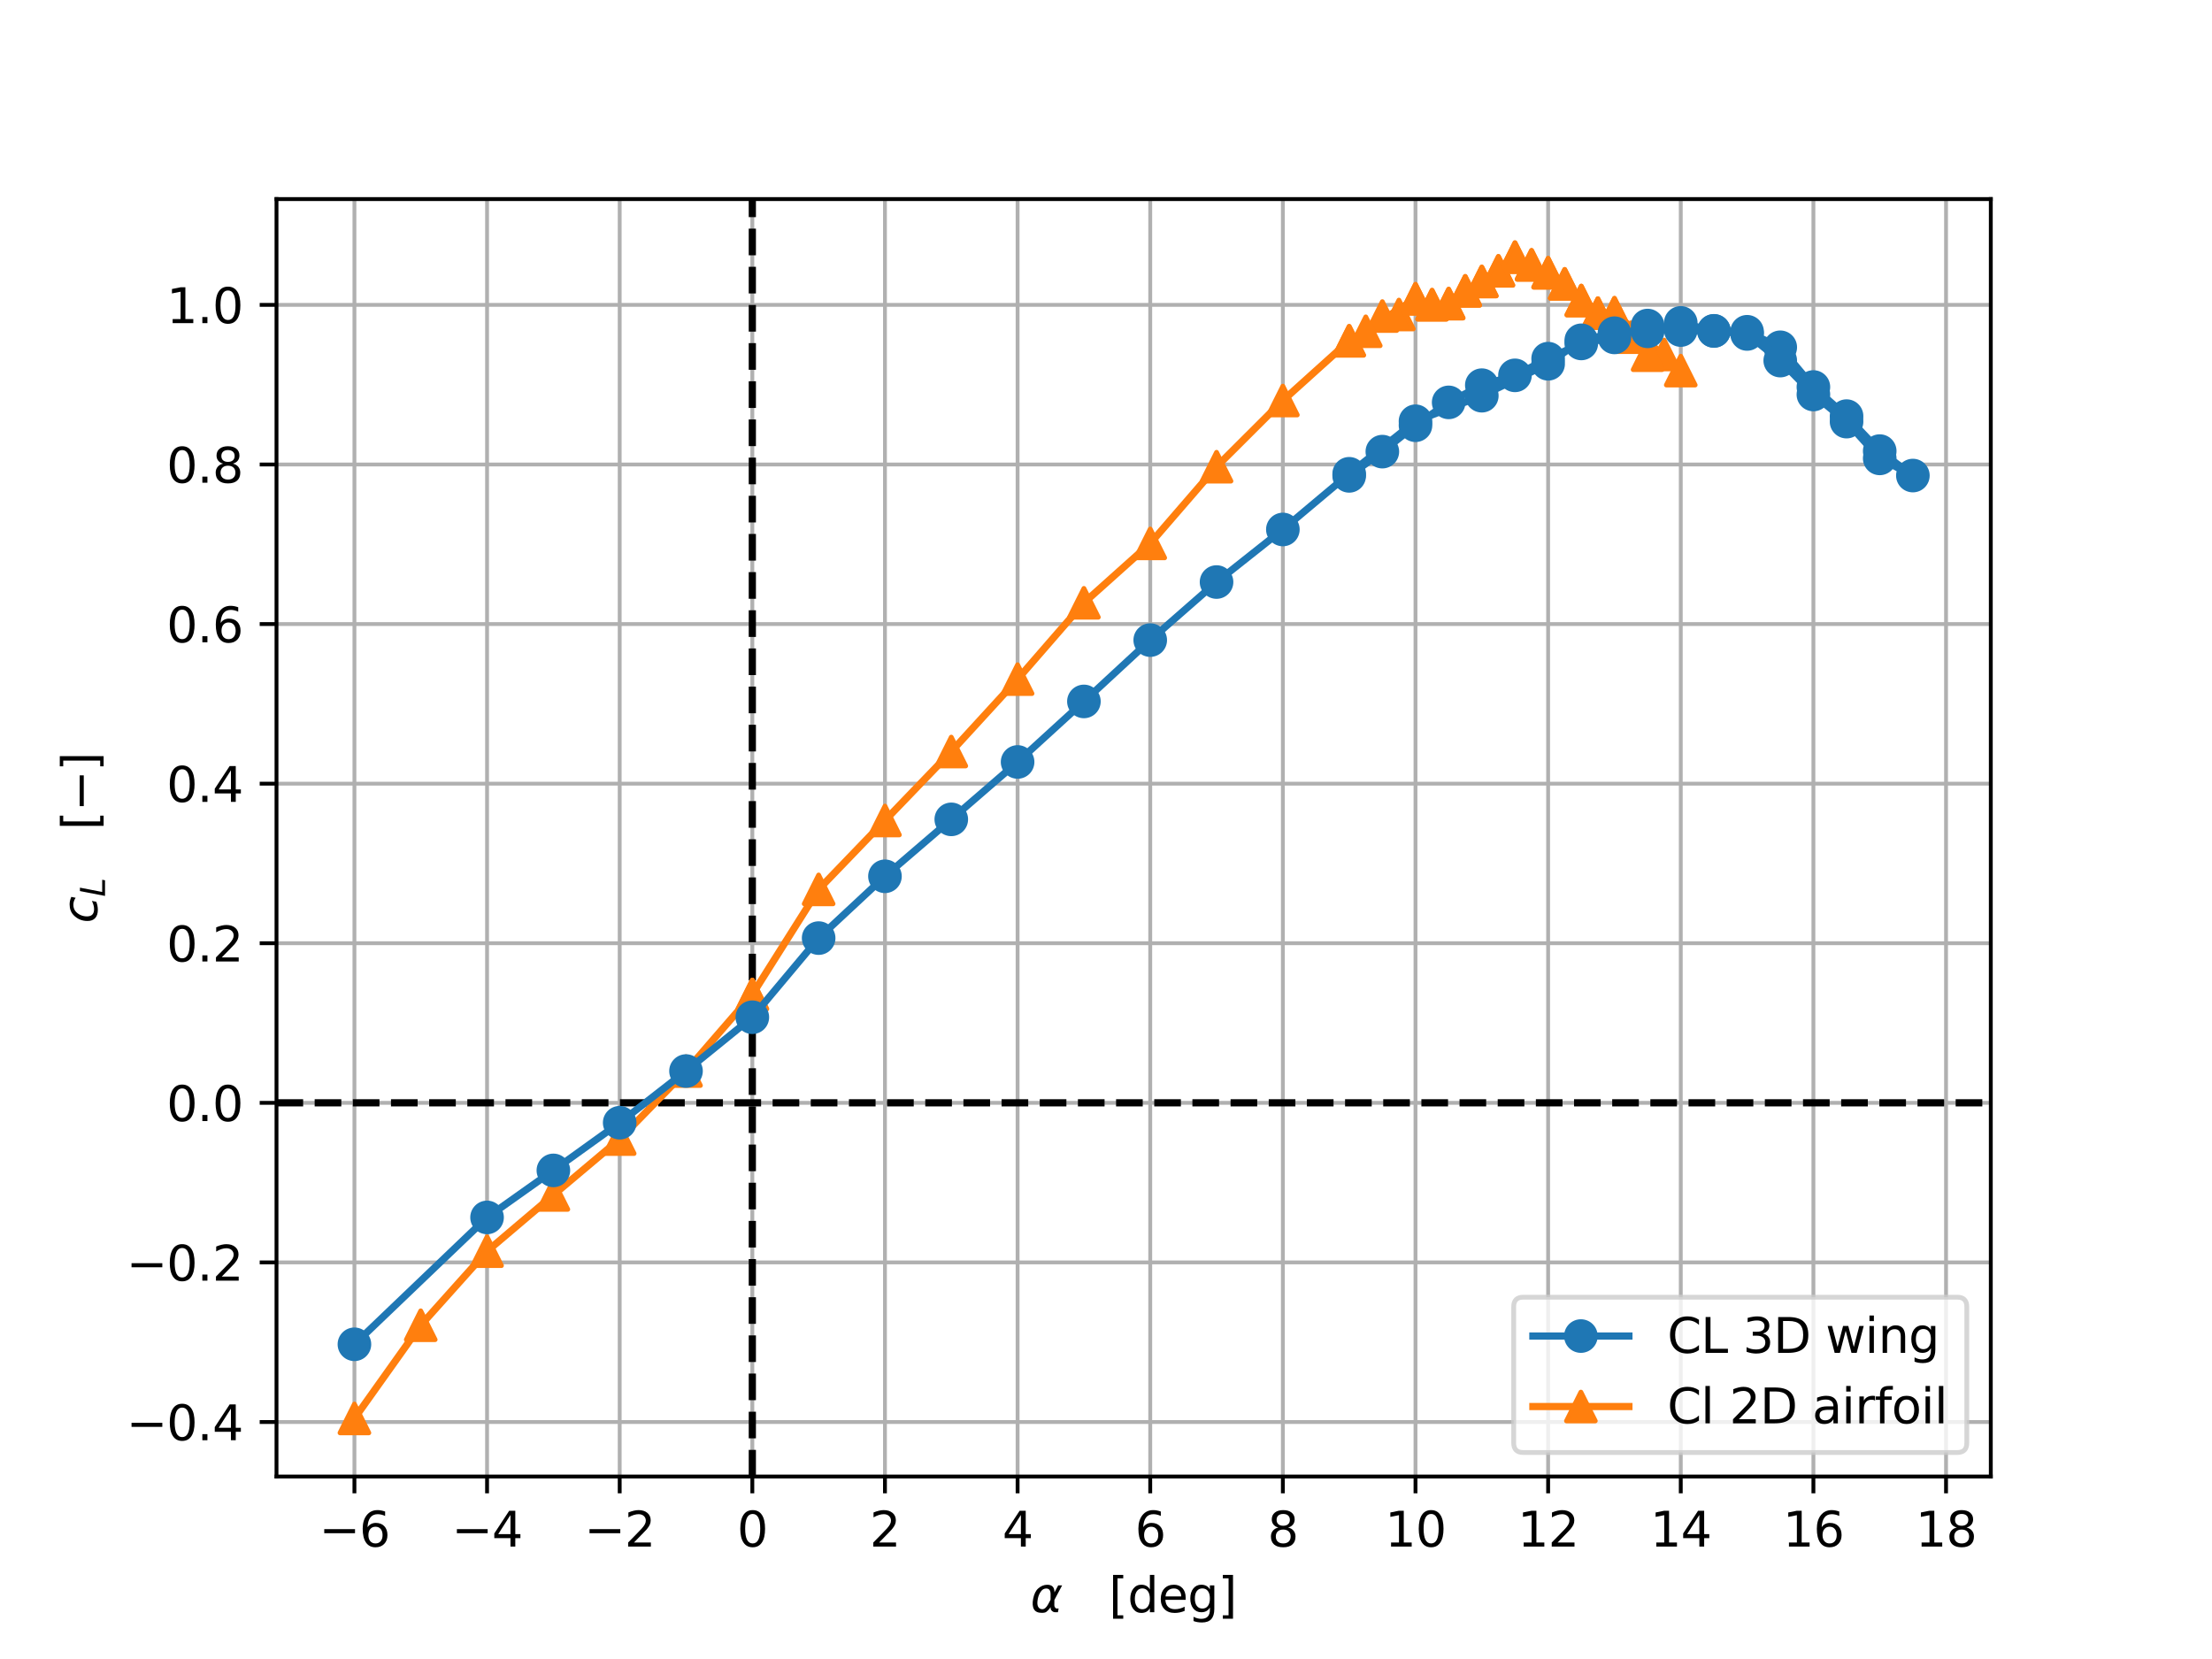 <?xml version="1.0" encoding="utf-8" standalone="no"?>
<!DOCTYPE svg PUBLIC "-//W3C//DTD SVG 1.1//EN"
  "http://www.w3.org/Graphics/SVG/1.1/DTD/svg11.dtd">
<svg xmlns:xlink="http://www.w3.org/1999/xlink" width="460.8pt" height="345.6pt" viewBox="0 0 460.8 345.6" xmlns="http://www.w3.org/2000/svg" version="1.1">
 <defs>
  <style type="text/css">*{stroke-linejoin: round; stroke-linecap: butt}</style>
 </defs>
 <g id="figure_1">
  <g id="patch_1">
   <path d="M 0 345.6 
L 460.8 345.6 
L 460.8 0 
L 0 0 
z
" style="fill: #ffffff"/>
  </g>
  <g id="axes_1">
   <g id="patch_2">
    <path d="M 57.6 307.584 
L 414.72 307.584 
L 414.72 41.472 
L 57.6 41.472 
z
" style="fill: #ffffff"/>
   </g>
   <g id="matplotlib.axis_1">
    <g id="xtick_1">
     <g id="line2d_1">
      <path d="M 73.833 307.584 
L 73.833 41.472 
" clip-path="url(#p0c71627d53)" style="fill: none; stroke: #b0b0b0; stroke-width: 0.8; stroke-linecap: square"/>
     </g>
     <g id="line2d_2">
      <defs>
       <path id="m4d3354d4eb" d="M 0 0 
L 0 3.5 
" style="stroke: #000000; stroke-width: 0.8"/>
      </defs>
      <g>
       <use xlink:href="#m4d3354d4eb" x="73.833" y="307.584" style="stroke: #000000; stroke-width: 0.8"/>
      </g>
     </g>
     <g id="text_1">
      <!-- −6 -->
      <g transform="translate(66.462 322.182) scale(0.1 -0.1)">
       <defs>
        <path id="DejaVuSans-2212" d="M 678 2272 
L 4684 2272 
L 4684 1741 
L 678 1741 
L 678 2272 
z
" transform="scale(0.016)"/>
        <path id="DejaVuSans-36" d="M 2113 2584 
Q 1688 2584 1439 2293 
Q 1191 2003 1191 1497 
Q 1191 994 1439 701 
Q 1688 409 2113 409 
Q 2538 409 2786 701 
Q 3034 994 3034 1497 
Q 3034 2003 2786 2293 
Q 2538 2584 2113 2584 
z
M 3366 4563 
L 3366 3988 
Q 3128 4100 2886 4159 
Q 2644 4219 2406 4219 
Q 1781 4219 1451 3797 
Q 1122 3375 1075 2522 
Q 1259 2794 1537 2939 
Q 1816 3084 2150 3084 
Q 2853 3084 3261 2657 
Q 3669 2231 3669 1497 
Q 3669 778 3244 343 
Q 2819 -91 2113 -91 
Q 1303 -91 875 529 
Q 447 1150 447 2328 
Q 447 3434 972 4092 
Q 1497 4750 2381 4750 
Q 2619 4750 2861 4703 
Q 3103 4656 3366 4563 
z
" transform="scale(0.016)"/>
       </defs>
       <use xlink:href="#DejaVuSans-2212"/>
       <use xlink:href="#DejaVuSans-36" transform="translate(83.789 0)"/>
      </g>
     </g>
    </g>
    <g id="xtick_2">
     <g id="line2d_3">
      <path d="M 101.463 307.584 
L 101.463 41.472 
" clip-path="url(#p0c71627d53)" style="fill: none; stroke: #b0b0b0; stroke-width: 0.8; stroke-linecap: square"/>
     </g>
     <g id="line2d_4">
      <g>
       <use xlink:href="#m4d3354d4eb" x="101.463" y="307.584" style="stroke: #000000; stroke-width: 0.8"/>
      </g>
     </g>
     <g id="text_2">
      <!-- −4 -->
      <g transform="translate(94.092 322.182) scale(0.1 -0.1)">
       <defs>
        <path id="DejaVuSans-34" d="M 2419 4116 
L 825 1625 
L 2419 1625 
L 2419 4116 
z
M 2253 4666 
L 3047 4666 
L 3047 1625 
L 3713 1625 
L 3713 1100 
L 3047 1100 
L 3047 0 
L 2419 0 
L 2419 1100 
L 313 1100 
L 313 1709 
L 2253 4666 
z
" transform="scale(0.016)"/>
       </defs>
       <use xlink:href="#DejaVuSans-2212"/>
       <use xlink:href="#DejaVuSans-34" transform="translate(83.789 0)"/>
      </g>
     </g>
    </g>
    <g id="xtick_3">
     <g id="line2d_5">
      <path d="M 129.093 307.584 
L 129.093 41.472 
" clip-path="url(#p0c71627d53)" style="fill: none; stroke: #b0b0b0; stroke-width: 0.8; stroke-linecap: square"/>
     </g>
     <g id="line2d_6">
      <g>
       <use xlink:href="#m4d3354d4eb" x="129.093" y="307.584" style="stroke: #000000; stroke-width: 0.8"/>
      </g>
     </g>
     <g id="text_3">
      <!-- −2 -->
      <g transform="translate(121.722 322.182) scale(0.1 -0.1)">
       <defs>
        <path id="DejaVuSans-32" d="M 1228 531 
L 3431 531 
L 3431 0 
L 469 0 
L 469 531 
Q 828 903 1448 1529 
Q 2069 2156 2228 2338 
Q 2531 2678 2651 2914 
Q 2772 3150 2772 3378 
Q 2772 3750 2511 3984 
Q 2250 4219 1831 4219 
Q 1534 4219 1204 4116 
Q 875 4013 500 3803 
L 500 4441 
Q 881 4594 1212 4672 
Q 1544 4750 1819 4750 
Q 2544 4750 2975 4387 
Q 3406 4025 3406 3419 
Q 3406 3131 3298 2873 
Q 3191 2616 2906 2266 
Q 2828 2175 2409 1742 
Q 1991 1309 1228 531 
z
" transform="scale(0.016)"/>
       </defs>
       <use xlink:href="#DejaVuSans-2212"/>
       <use xlink:href="#DejaVuSans-32" transform="translate(83.789 0)"/>
      </g>
     </g>
    </g>
    <g id="xtick_4">
     <g id="line2d_7">
      <path d="M 156.723 307.584 
L 156.723 41.472 
" clip-path="url(#p0c71627d53)" style="fill: none; stroke: #b0b0b0; stroke-width: 0.8; stroke-linecap: square"/>
     </g>
     <g id="line2d_8">
      <g>
       <use xlink:href="#m4d3354d4eb" x="156.723" y="307.584" style="stroke: #000000; stroke-width: 0.8"/>
      </g>
     </g>
     <g id="text_4">
      <!-- 0 -->
      <g transform="translate(153.542 322.182) scale(0.1 -0.1)">
       <defs>
        <path id="DejaVuSans-30" d="M 2034 4250 
Q 1547 4250 1301 3770 
Q 1056 3291 1056 2328 
Q 1056 1369 1301 889 
Q 1547 409 2034 409 
Q 2525 409 2770 889 
Q 3016 1369 3016 2328 
Q 3016 3291 2770 3770 
Q 2525 4250 2034 4250 
z
M 2034 4750 
Q 2819 4750 3233 4129 
Q 3647 3509 3647 2328 
Q 3647 1150 3233 529 
Q 2819 -91 2034 -91 
Q 1250 -91 836 529 
Q 422 1150 422 2328 
Q 422 3509 836 4129 
Q 1250 4750 2034 4750 
z
" transform="scale(0.016)"/>
       </defs>
       <use xlink:href="#DejaVuSans-30"/>
      </g>
     </g>
    </g>
    <g id="xtick_5">
     <g id="line2d_9">
      <path d="M 184.353 307.584 
L 184.353 41.472 
" clip-path="url(#p0c71627d53)" style="fill: none; stroke: #b0b0b0; stroke-width: 0.8; stroke-linecap: square"/>
     </g>
     <g id="line2d_10">
      <g>
       <use xlink:href="#m4d3354d4eb" x="184.353" y="307.584" style="stroke: #000000; stroke-width: 0.8"/>
      </g>
     </g>
     <g id="text_5">
      <!-- 2 -->
      <g transform="translate(181.172 322.182) scale(0.1 -0.1)">
       <use xlink:href="#DejaVuSans-32"/>
      </g>
     </g>
    </g>
    <g id="xtick_6">
     <g id="line2d_11">
      <path d="M 211.984 307.584 
L 211.984 41.472 
" clip-path="url(#p0c71627d53)" style="fill: none; stroke: #b0b0b0; stroke-width: 0.8; stroke-linecap: square"/>
     </g>
     <g id="line2d_12">
      <g>
       <use xlink:href="#m4d3354d4eb" x="211.984" y="307.584" style="stroke: #000000; stroke-width: 0.8"/>
      </g>
     </g>
     <g id="text_6">
      <!-- 4 -->
      <g transform="translate(208.802 322.182) scale(0.1 -0.1)">
       <use xlink:href="#DejaVuSans-34"/>
      </g>
     </g>
    </g>
    <g id="xtick_7">
     <g id="line2d_13">
      <path d="M 239.614 307.584 
L 239.614 41.472 
" clip-path="url(#p0c71627d53)" style="fill: none; stroke: #b0b0b0; stroke-width: 0.8; stroke-linecap: square"/>
     </g>
     <g id="line2d_14">
      <g>
       <use xlink:href="#m4d3354d4eb" x="239.614" y="307.584" style="stroke: #000000; stroke-width: 0.8"/>
      </g>
     </g>
     <g id="text_7">
      <!-- 6 -->
      <g transform="translate(236.433 322.182) scale(0.1 -0.1)">
       <use xlink:href="#DejaVuSans-36"/>
      </g>
     </g>
    </g>
    <g id="xtick_8">
     <g id="line2d_15">
      <path d="M 267.244 307.584 
L 267.244 41.472 
" clip-path="url(#p0c71627d53)" style="fill: none; stroke: #b0b0b0; stroke-width: 0.8; stroke-linecap: square"/>
     </g>
     <g id="line2d_16">
      <g>
       <use xlink:href="#m4d3354d4eb" x="267.244" y="307.584" style="stroke: #000000; stroke-width: 0.8"/>
      </g>
     </g>
     <g id="text_8">
      <!-- 8 -->
      <g transform="translate(264.063 322.182) scale(0.1 -0.1)">
       <defs>
        <path id="DejaVuSans-38" d="M 2034 2216 
Q 1584 2216 1326 1975 
Q 1069 1734 1069 1313 
Q 1069 891 1326 650 
Q 1584 409 2034 409 
Q 2484 409 2743 651 
Q 3003 894 3003 1313 
Q 3003 1734 2745 1975 
Q 2488 2216 2034 2216 
z
M 1403 2484 
Q 997 2584 770 2862 
Q 544 3141 544 3541 
Q 544 4100 942 4425 
Q 1341 4750 2034 4750 
Q 2731 4750 3128 4425 
Q 3525 4100 3525 3541 
Q 3525 3141 3298 2862 
Q 3072 2584 2669 2484 
Q 3125 2378 3379 2068 
Q 3634 1759 3634 1313 
Q 3634 634 3220 271 
Q 2806 -91 2034 -91 
Q 1263 -91 848 271 
Q 434 634 434 1313 
Q 434 1759 690 2068 
Q 947 2378 1403 2484 
z
M 1172 3481 
Q 1172 3119 1398 2916 
Q 1625 2713 2034 2713 
Q 2441 2713 2670 2916 
Q 2900 3119 2900 3481 
Q 2900 3844 2670 4047 
Q 2441 4250 2034 4250 
Q 1625 4250 1398 4047 
Q 1172 3844 1172 3481 
z
" transform="scale(0.016)"/>
       </defs>
       <use xlink:href="#DejaVuSans-38"/>
      </g>
     </g>
    </g>
    <g id="xtick_9">
     <g id="line2d_17">
      <path d="M 294.874 307.584 
L 294.874 41.472 
" clip-path="url(#p0c71627d53)" style="fill: none; stroke: #b0b0b0; stroke-width: 0.8; stroke-linecap: square"/>
     </g>
     <g id="line2d_18">
      <g>
       <use xlink:href="#m4d3354d4eb" x="294.874" y="307.584" style="stroke: #000000; stroke-width: 0.8"/>
      </g>
     </g>
     <g id="text_9">
      <!-- 10 -->
      <g transform="translate(288.512 322.182) scale(0.1 -0.1)">
       <defs>
        <path id="DejaVuSans-31" d="M 794 531 
L 1825 531 
L 1825 4091 
L 703 3866 
L 703 4441 
L 1819 4666 
L 2450 4666 
L 2450 531 
L 3481 531 
L 3481 0 
L 794 0 
L 794 531 
z
" transform="scale(0.016)"/>
       </defs>
       <use xlink:href="#DejaVuSans-31"/>
       <use xlink:href="#DejaVuSans-30" transform="translate(63.623 0)"/>
      </g>
     </g>
    </g>
    <g id="xtick_10">
     <g id="line2d_19">
      <path d="M 322.504 307.584 
L 322.504 41.472 
" clip-path="url(#p0c71627d53)" style="fill: none; stroke: #b0b0b0; stroke-width: 0.8; stroke-linecap: square"/>
     </g>
     <g id="line2d_20">
      <g>
       <use xlink:href="#m4d3354d4eb" x="322.504" y="307.584" style="stroke: #000000; stroke-width: 0.8"/>
      </g>
     </g>
     <g id="text_10">
      <!-- 12 -->
      <g transform="translate(316.142 322.182) scale(0.1 -0.1)">
       <use xlink:href="#DejaVuSans-31"/>
       <use xlink:href="#DejaVuSans-32" transform="translate(63.623 0)"/>
      </g>
     </g>
    </g>
    <g id="xtick_11">
     <g id="line2d_21">
      <path d="M 350.134 307.584 
L 350.134 41.472 
" clip-path="url(#p0c71627d53)" style="fill: none; stroke: #b0b0b0; stroke-width: 0.8; stroke-linecap: square"/>
     </g>
     <g id="line2d_22">
      <g>
       <use xlink:href="#m4d3354d4eb" x="350.134" y="307.584" style="stroke: #000000; stroke-width: 0.8"/>
      </g>
     </g>
     <g id="text_11">
      <!-- 14 -->
      <g transform="translate(343.772 322.182) scale(0.1 -0.1)">
       <use xlink:href="#DejaVuSans-31"/>
       <use xlink:href="#DejaVuSans-34" transform="translate(63.623 0)"/>
      </g>
     </g>
    </g>
    <g id="xtick_12">
     <g id="line2d_23">
      <path d="M 377.765 307.584 
L 377.765 41.472 
" clip-path="url(#p0c71627d53)" style="fill: none; stroke: #b0b0b0; stroke-width: 0.8; stroke-linecap: square"/>
     </g>
     <g id="line2d_24">
      <g>
       <use xlink:href="#m4d3354d4eb" x="377.765" y="307.584" style="stroke: #000000; stroke-width: 0.8"/>
      </g>
     </g>
     <g id="text_12">
      <!-- 16 -->
      <g transform="translate(371.402 322.182) scale(0.1 -0.1)">
       <use xlink:href="#DejaVuSans-31"/>
       <use xlink:href="#DejaVuSans-36" transform="translate(63.623 0)"/>
      </g>
     </g>
    </g>
    <g id="xtick_13">
     <g id="line2d_25">
      <path d="M 405.395 307.584 
L 405.395 41.472 
" clip-path="url(#p0c71627d53)" style="fill: none; stroke: #b0b0b0; stroke-width: 0.8; stroke-linecap: square"/>
     </g>
     <g id="line2d_26">
      <g>
       <use xlink:href="#m4d3354d4eb" x="405.395" y="307.584" style="stroke: #000000; stroke-width: 0.8"/>
      </g>
     </g>
     <g id="text_13">
      <!-- 18 -->
      <g transform="translate(399.032 322.182) scale(0.1 -0.1)">
       <use xlink:href="#DejaVuSans-31"/>
       <use xlink:href="#DejaVuSans-38" transform="translate(63.623 0)"/>
      </g>
     </g>
    </g>
    <g id="text_14">
     <!-- $\alpha \quad [\deg]$ -->
     <g transform="translate(214.66 335.862) scale(0.1 -0.1)">
      <defs>
       <path id="DejaVuSans-Oblique-3b1" d="M 2619 1628 
L 2622 2350 
Q 2625 3088 2069 3091 
Q 1653 3094 1394 2747 
Q 1069 2319 959 1747 
Q 825 1059 994 731 
Q 1169 397 1547 397 
Q 1966 397 2319 1063 
L 2619 1628 
z
M 2166 3578 
Q 3141 3594 3128 2584 
Q 3128 2584 3616 3500 
L 4128 3500 
L 3119 1603 
L 3109 919 
Q 3109 766 3194 638 
Q 3291 488 3391 488 
L 3669 488 
L 3575 0 
L 3228 0 
Q 2934 0 2722 263 
Q 2622 394 2619 669 
Q 2416 334 2066 50 
Q 1900 -81 1453 -78 
Q 722 -72 456 397 
Q 184 884 353 1747 
Q 534 2675 1009 3097 
Q 1544 3569 2166 3578 
z
" transform="scale(0.016)"/>
       <path id="DejaVuSans-5b" d="M 550 4863 
L 1875 4863 
L 1875 4416 
L 1125 4416 
L 1125 -397 
L 1875 -397 
L 1875 -844 
L 550 -844 
L 550 4863 
z
" transform="scale(0.016)"/>
       <path id="DejaVuSans-64" d="M 2906 2969 
L 2906 4863 
L 3481 4863 
L 3481 0 
L 2906 0 
L 2906 525 
Q 2725 213 2448 61 
Q 2172 -91 1784 -91 
Q 1150 -91 751 415 
Q 353 922 353 1747 
Q 353 2572 751 3078 
Q 1150 3584 1784 3584 
Q 2172 3584 2448 3432 
Q 2725 3281 2906 2969 
z
M 947 1747 
Q 947 1113 1208 752 
Q 1469 391 1925 391 
Q 2381 391 2643 752 
Q 2906 1113 2906 1747 
Q 2906 2381 2643 2742 
Q 2381 3103 1925 3103 
Q 1469 3103 1208 2742 
Q 947 2381 947 1747 
z
" transform="scale(0.016)"/>
       <path id="DejaVuSans-65" d="M 3597 1894 
L 3597 1613 
L 953 1613 
Q 991 1019 1311 708 
Q 1631 397 2203 397 
Q 2534 397 2845 478 
Q 3156 559 3463 722 
L 3463 178 
Q 3153 47 2828 -22 
Q 2503 -91 2169 -91 
Q 1331 -91 842 396 
Q 353 884 353 1716 
Q 353 2575 817 3079 
Q 1281 3584 2069 3584 
Q 2775 3584 3186 3129 
Q 3597 2675 3597 1894 
z
M 3022 2063 
Q 3016 2534 2758 2815 
Q 2500 3097 2075 3097 
Q 1594 3097 1305 2825 
Q 1016 2553 972 2059 
L 3022 2063 
z
" transform="scale(0.016)"/>
       <path id="DejaVuSans-67" d="M 2906 1791 
Q 2906 2416 2648 2759 
Q 2391 3103 1925 3103 
Q 1463 3103 1205 2759 
Q 947 2416 947 1791 
Q 947 1169 1205 825 
Q 1463 481 1925 481 
Q 2391 481 2648 825 
Q 2906 1169 2906 1791 
z
M 3481 434 
Q 3481 -459 3084 -895 
Q 2688 -1331 1869 -1331 
Q 1566 -1331 1297 -1286 
Q 1028 -1241 775 -1147 
L 775 -588 
Q 1028 -725 1275 -790 
Q 1522 -856 1778 -856 
Q 2344 -856 2625 -561 
Q 2906 -266 2906 331 
L 2906 616 
Q 2728 306 2450 153 
Q 2172 0 1784 0 
Q 1141 0 747 490 
Q 353 981 353 1791 
Q 353 2603 747 3093 
Q 1141 3584 1784 3584 
Q 2172 3584 2450 3431 
Q 2728 3278 2906 2969 
L 2906 3500 
L 3481 3500 
L 3481 434 
z
" transform="scale(0.016)"/>
       <path id="DejaVuSans-5d" d="M 1947 4863 
L 1947 -844 
L 622 -844 
L 622 -397 
L 1369 -397 
L 1369 4416 
L 622 4416 
L 622 4863 
L 1947 4863 
z
" transform="scale(0.016)"/>
      </defs>
      <use xlink:href="#DejaVuSans-Oblique-3b1" transform="translate(0 0.016)"/>
      <use xlink:href="#DejaVuSans-5b" transform="translate(163.33 0.016)"/>
      <use xlink:href="#DejaVuSans-64" transform="translate(202.344 0.016)"/>
      <use xlink:href="#DejaVuSans-65" transform="translate(265.82 0.016)"/>
      <use xlink:href="#DejaVuSans-67" transform="translate(327.344 0.016)"/>
      <use xlink:href="#DejaVuSans-5d" transform="translate(390.82 0.016)"/>
     </g>
    </g>
   </g>
   <g id="matplotlib.axis_2">
    <g id="ytick_1">
     <g id="line2d_27">
      <path d="M 57.6 296.228 
L 414.72 296.228 
" clip-path="url(#p0c71627d53)" style="fill: none; stroke: #b0b0b0; stroke-width: 0.8; stroke-linecap: square"/>
     </g>
     <g id="line2d_28">
      <defs>
       <path id="m27b8471040" d="M 0 0 
L -3.5 0 
" style="stroke: #000000; stroke-width: 0.8"/>
      </defs>
      <g>
       <use xlink:href="#m27b8471040" x="57.6" y="296.228" style="stroke: #000000; stroke-width: 0.8"/>
      </g>
     </g>
     <g id="text_15">
      <!-- −0.4 -->
      <g transform="translate(26.317 300.027) scale(0.1 -0.1)">
       <defs>
        <path id="DejaVuSans-2e" d="M 684 794 
L 1344 794 
L 1344 0 
L 684 0 
L 684 794 
z
" transform="scale(0.016)"/>
       </defs>
       <use xlink:href="#DejaVuSans-2212"/>
       <use xlink:href="#DejaVuSans-30" transform="translate(83.789 0)"/>
       <use xlink:href="#DejaVuSans-2e" transform="translate(147.412 0)"/>
       <use xlink:href="#DejaVuSans-34" transform="translate(179.199 0)"/>
      </g>
     </g>
    </g>
    <g id="ytick_2">
     <g id="line2d_29">
      <path d="M 57.6 262.983 
L 414.72 262.983 
" clip-path="url(#p0c71627d53)" style="fill: none; stroke: #b0b0b0; stroke-width: 0.8; stroke-linecap: square"/>
     </g>
     <g id="line2d_30">
      <g>
       <use xlink:href="#m27b8471040" x="57.6" y="262.983" style="stroke: #000000; stroke-width: 0.8"/>
      </g>
     </g>
     <g id="text_16">
      <!-- −0.2 -->
      <g transform="translate(26.317 266.782) scale(0.1 -0.1)">
       <use xlink:href="#DejaVuSans-2212"/>
       <use xlink:href="#DejaVuSans-30" transform="translate(83.789 0)"/>
       <use xlink:href="#DejaVuSans-2e" transform="translate(147.412 0)"/>
       <use xlink:href="#DejaVuSans-32" transform="translate(179.199 0)"/>
      </g>
     </g>
    </g>
    <g id="ytick_3">
     <g id="line2d_31">
      <path d="M 57.6 229.738 
L 414.72 229.738 
" clip-path="url(#p0c71627d53)" style="fill: none; stroke: #b0b0b0; stroke-width: 0.8; stroke-linecap: square"/>
     </g>
     <g id="line2d_32">
      <g>
       <use xlink:href="#m27b8471040" x="57.6" y="229.738" style="stroke: #000000; stroke-width: 0.8"/>
      </g>
     </g>
     <g id="text_17">
      <!-- 0.0 -->
      <g transform="translate(34.697 233.537) scale(0.1 -0.1)">
       <use xlink:href="#DejaVuSans-30"/>
       <use xlink:href="#DejaVuSans-2e" transform="translate(63.623 0)"/>
       <use xlink:href="#DejaVuSans-30" transform="translate(95.41 0)"/>
      </g>
     </g>
    </g>
    <g id="ytick_4">
     <g id="line2d_33">
      <path d="M 57.6 196.494 
L 414.72 196.494 
" clip-path="url(#p0c71627d53)" style="fill: none; stroke: #b0b0b0; stroke-width: 0.8; stroke-linecap: square"/>
     </g>
     <g id="line2d_34">
      <g>
       <use xlink:href="#m27b8471040" x="57.6" y="196.494" style="stroke: #000000; stroke-width: 0.8"/>
      </g>
     </g>
     <g id="text_18">
      <!-- 0.2 -->
      <g transform="translate(34.697 200.293) scale(0.1 -0.1)">
       <use xlink:href="#DejaVuSans-30"/>
       <use xlink:href="#DejaVuSans-2e" transform="translate(63.623 0)"/>
       <use xlink:href="#DejaVuSans-32" transform="translate(95.41 0)"/>
      </g>
     </g>
    </g>
    <g id="ytick_5">
     <g id="line2d_35">
      <path d="M 57.6 163.249 
L 414.72 163.249 
" clip-path="url(#p0c71627d53)" style="fill: none; stroke: #b0b0b0; stroke-width: 0.8; stroke-linecap: square"/>
     </g>
     <g id="line2d_36">
      <g>
       <use xlink:href="#m27b8471040" x="57.6" y="163.249" style="stroke: #000000; stroke-width: 0.8"/>
      </g>
     </g>
     <g id="text_19">
      <!-- 0.4 -->
      <g transform="translate(34.697 167.048) scale(0.1 -0.1)">
       <use xlink:href="#DejaVuSans-30"/>
       <use xlink:href="#DejaVuSans-2e" transform="translate(63.623 0)"/>
       <use xlink:href="#DejaVuSans-34" transform="translate(95.41 0)"/>
      </g>
     </g>
    </g>
    <g id="ytick_6">
     <g id="line2d_37">
      <path d="M 57.6 130.004 
L 414.72 130.004 
" clip-path="url(#p0c71627d53)" style="fill: none; stroke: #b0b0b0; stroke-width: 0.8; stroke-linecap: square"/>
     </g>
     <g id="line2d_38">
      <g>
       <use xlink:href="#m27b8471040" x="57.6" y="130.004" style="stroke: #000000; stroke-width: 0.8"/>
      </g>
     </g>
     <g id="text_20">
      <!-- 0.6 -->
      <g transform="translate(34.697 133.804) scale(0.1 -0.1)">
       <use xlink:href="#DejaVuSans-30"/>
       <use xlink:href="#DejaVuSans-2e" transform="translate(63.623 0)"/>
       <use xlink:href="#DejaVuSans-36" transform="translate(95.41 0)"/>
      </g>
     </g>
    </g>
    <g id="ytick_7">
     <g id="line2d_39">
      <path d="M 57.6 96.76 
L 414.72 96.76 
" clip-path="url(#p0c71627d53)" style="fill: none; stroke: #b0b0b0; stroke-width: 0.8; stroke-linecap: square"/>
     </g>
     <g id="line2d_40">
      <g>
       <use xlink:href="#m27b8471040" x="57.6" y="96.76" style="stroke: #000000; stroke-width: 0.8"/>
      </g>
     </g>
     <g id="text_21">
      <!-- 0.8 -->
      <g transform="translate(34.697 100.559) scale(0.1 -0.1)">
       <use xlink:href="#DejaVuSans-30"/>
       <use xlink:href="#DejaVuSans-2e" transform="translate(63.623 0)"/>
       <use xlink:href="#DejaVuSans-38" transform="translate(95.41 0)"/>
      </g>
     </g>
    </g>
    <g id="ytick_8">
     <g id="line2d_41">
      <path d="M 57.6 63.515 
L 414.72 63.515 
" clip-path="url(#p0c71627d53)" style="fill: none; stroke: #b0b0b0; stroke-width: 0.8; stroke-linecap: square"/>
     </g>
     <g id="line2d_42">
      <g>
       <use xlink:href="#m27b8471040" x="57.6" y="63.515" style="stroke: #000000; stroke-width: 0.8"/>
      </g>
     </g>
     <g id="text_22">
      <!-- 1.0 -->
      <g transform="translate(34.697 67.314) scale(0.1 -0.1)">
       <use xlink:href="#DejaVuSans-31"/>
       <use xlink:href="#DejaVuSans-2e" transform="translate(63.623 0)"/>
       <use xlink:href="#DejaVuSans-30" transform="translate(95.41 0)"/>
      </g>
     </g>
    </g>
    <g id="text_23">
     <!-- $c_L \quad [-]$ -->
     <g transform="translate(20.238 192.328) rotate(-90) scale(0.1 -0.1)">
      <defs>
       <path id="DejaVuSans-Oblique-63" d="M 3431 3366 
L 3316 2797 
Q 3109 2947 2876 3022 
Q 2644 3097 2394 3097 
Q 2119 3097 1870 3000 
Q 1622 2903 1453 2725 
Q 1184 2453 1037 2087 
Q 891 1722 891 1331 
Q 891 859 1127 628 
Q 1363 397 1844 397 
Q 2081 397 2348 469 
Q 2616 541 2906 684 
L 2797 116 
Q 2547 13 2283 -39 
Q 2019 -91 1741 -91 
Q 1044 -91 669 257 
Q 294 606 294 1253 
Q 294 1797 489 2255 
Q 684 2713 1069 3078 
Q 1331 3328 1684 3456 
Q 2038 3584 2456 3584 
Q 2700 3584 2940 3529 
Q 3181 3475 3431 3366 
z
" transform="scale(0.016)"/>
       <path id="DejaVuSans-Oblique-4c" d="M 1075 4666 
L 1709 4666 
L 909 525 
L 3181 525 
L 3078 0 
L 172 0 
L 1075 4666 
z
" transform="scale(0.016)"/>
      </defs>
      <use xlink:href="#DejaVuSans-Oblique-63" transform="translate(0 0.016)"/>
      <use xlink:href="#DejaVuSans-Oblique-4c" transform="translate(54.98 -16.391) scale(0.7)"/>
      <use xlink:href="#DejaVuSans-5b" transform="translate(194.126 0.016)"/>
      <use xlink:href="#DejaVuSans-2212" transform="translate(233.14 0.016)"/>
      <use xlink:href="#DejaVuSans-5d" transform="translate(316.929 0.016)"/>
     </g>
    </g>
   </g>
   <g id="line2d_43">
    <path d="M 57.6 229.738 
L 414.72 229.738 
" clip-path="url(#p0c71627d53)" style="fill: none; stroke-dasharray: 5.55,2.4; stroke-dashoffset: 0; stroke: #000000; stroke-width: 1.5"/>
   </g>
   <g id="line2d_44">
    <path d="M 156.723 307.584 
L 156.723 41.472 
" clip-path="url(#p0c71627d53)" style="fill: none; stroke-dasharray: 5.55,2.4; stroke-dashoffset: 0; stroke: #000000; stroke-width: 1.5"/>
   </g>
   <g id="patch_3">
    <path d="M 57.6 307.584 
L 57.6 41.472 
" style="fill: none; stroke: #000000; stroke-width: 0.8; stroke-linejoin: miter; stroke-linecap: square"/>
   </g>
   <g id="patch_4">
    <path d="M 414.72 307.584 
L 414.72 41.472 
" style="fill: none; stroke: #000000; stroke-width: 0.8; stroke-linejoin: miter; stroke-linecap: square"/>
   </g>
   <g id="patch_5">
    <path d="M 57.6 307.584 
L 414.72 307.584 
" style="fill: none; stroke: #000000; stroke-width: 0.8; stroke-linejoin: miter; stroke-linecap: square"/>
   </g>
   <g id="patch_6">
    <path d="M 57.6 41.472 
L 414.72 41.472 
" style="fill: none; stroke: #000000; stroke-width: 0.8; stroke-linejoin: miter; stroke-linecap: square"/>
   </g>
   <g id="legend_1">
    <g id="patch_7">
     <path d="M 317.328 302.584 
L 407.72 302.584 
Q 409.72 302.584 409.72 300.584 
L 409.72 272.228 
Q 409.72 270.228 407.72 270.228 
L 317.328 270.228 
Q 315.328 270.228 315.328 272.228 
L 315.328 300.584 
Q 315.328 302.584 317.328 302.584 
z
" style="fill: #ffffff; opacity: 0.8; stroke: #cccccc; stroke-linejoin: miter"/>
    </g>
    <g id="line2d_45">
     <path d="M 319.328 278.326 
L 329.328 278.326 
L 339.328 278.326 
" style="fill: none; stroke: #1f77b4; stroke-width: 1.5; stroke-linecap: square"/>
     <defs>
      <path id="md86fdc2359" d="M 0 3 
C 0.796 3 1.559 2.684 2.121 2.121 
C 2.684 1.559 3 0.796 3 0 
C 3 -0.796 2.684 -1.559 2.121 -2.121 
C 1.559 -2.684 0.796 -3 0 -3 
C -0.796 -3 -1.559 -2.684 -2.121 -2.121 
C -2.684 -1.559 -3 -0.796 -3 0 
C -3 0.796 -2.684 1.559 -2.121 2.121 
C -1.559 2.684 -0.796 3 0 3 
z
" style="stroke: #1f77b4"/>
     </defs>
     <g>
      <use xlink:href="#md86fdc2359" x="329.328" y="278.326" style="fill: #1f77b4; stroke: #1f77b4"/>
     </g>
    </g>
    <g id="text_24">
     <!-- CL 3D wing -->
     <g transform="translate(347.328 281.826) scale(0.1 -0.1)">
      <defs>
       <path id="DejaVuSans-43" d="M 4122 4306 
L 4122 3641 
Q 3803 3938 3442 4084 
Q 3081 4231 2675 4231 
Q 1875 4231 1450 3742 
Q 1025 3253 1025 2328 
Q 1025 1406 1450 917 
Q 1875 428 2675 428 
Q 3081 428 3442 575 
Q 3803 722 4122 1019 
L 4122 359 
Q 3791 134 3420 21 
Q 3050 -91 2638 -91 
Q 1578 -91 968 557 
Q 359 1206 359 2328 
Q 359 3453 968 4101 
Q 1578 4750 2638 4750 
Q 3056 4750 3426 4639 
Q 3797 4528 4122 4306 
z
" transform="scale(0.016)"/>
       <path id="DejaVuSans-4c" d="M 628 4666 
L 1259 4666 
L 1259 531 
L 3531 531 
L 3531 0 
L 628 0 
L 628 4666 
z
" transform="scale(0.016)"/>
       <path id="DejaVuSans-20" transform="scale(0.016)"/>
       <path id="DejaVuSans-33" d="M 2597 2516 
Q 3050 2419 3304 2112 
Q 3559 1806 3559 1356 
Q 3559 666 3084 287 
Q 2609 -91 1734 -91 
Q 1441 -91 1130 -33 
Q 819 25 488 141 
L 488 750 
Q 750 597 1062 519 
Q 1375 441 1716 441 
Q 2309 441 2620 675 
Q 2931 909 2931 1356 
Q 2931 1769 2642 2001 
Q 2353 2234 1838 2234 
L 1294 2234 
L 1294 2753 
L 1863 2753 
Q 2328 2753 2575 2939 
Q 2822 3125 2822 3475 
Q 2822 3834 2567 4026 
Q 2313 4219 1838 4219 
Q 1578 4219 1281 4162 
Q 984 4106 628 3988 
L 628 4550 
Q 988 4650 1302 4700 
Q 1616 4750 1894 4750 
Q 2613 4750 3031 4423 
Q 3450 4097 3450 3541 
Q 3450 3153 3228 2886 
Q 3006 2619 2597 2516 
z
" transform="scale(0.016)"/>
       <path id="DejaVuSans-44" d="M 1259 4147 
L 1259 519 
L 2022 519 
Q 2988 519 3436 956 
Q 3884 1394 3884 2338 
Q 3884 3275 3436 3711 
Q 2988 4147 2022 4147 
L 1259 4147 
z
M 628 4666 
L 1925 4666 
Q 3281 4666 3915 4102 
Q 4550 3538 4550 2338 
Q 4550 1131 3912 565 
Q 3275 0 1925 0 
L 628 0 
L 628 4666 
z
" transform="scale(0.016)"/>
       <path id="DejaVuSans-77" d="M 269 3500 
L 844 3500 
L 1563 769 
L 2278 3500 
L 2956 3500 
L 3675 769 
L 4391 3500 
L 4966 3500 
L 4050 0 
L 3372 0 
L 2619 2869 
L 1863 0 
L 1184 0 
L 269 3500 
z
" transform="scale(0.016)"/>
       <path id="DejaVuSans-69" d="M 603 3500 
L 1178 3500 
L 1178 0 
L 603 0 
L 603 3500 
z
M 603 4863 
L 1178 4863 
L 1178 4134 
L 603 4134 
L 603 4863 
z
" transform="scale(0.016)"/>
       <path id="DejaVuSans-6e" d="M 3513 2113 
L 3513 0 
L 2938 0 
L 2938 2094 
Q 2938 2591 2744 2837 
Q 2550 3084 2163 3084 
Q 1697 3084 1428 2787 
Q 1159 2491 1159 1978 
L 1159 0 
L 581 0 
L 581 3500 
L 1159 3500 
L 1159 2956 
Q 1366 3272 1645 3428 
Q 1925 3584 2291 3584 
Q 2894 3584 3203 3211 
Q 3513 2838 3513 2113 
z
" transform="scale(0.016)"/>
      </defs>
      <use xlink:href="#DejaVuSans-43"/>
      <use xlink:href="#DejaVuSans-4c" transform="translate(69.824 0)"/>
      <use xlink:href="#DejaVuSans-20" transform="translate(125.537 0)"/>
      <use xlink:href="#DejaVuSans-33" transform="translate(157.324 0)"/>
      <use xlink:href="#DejaVuSans-44" transform="translate(220.947 0)"/>
      <use xlink:href="#DejaVuSans-20" transform="translate(297.949 0)"/>
      <use xlink:href="#DejaVuSans-77" transform="translate(329.736 0)"/>
      <use xlink:href="#DejaVuSans-69" transform="translate(411.523 0)"/>
      <use xlink:href="#DejaVuSans-6e" transform="translate(439.307 0)"/>
      <use xlink:href="#DejaVuSans-67" transform="translate(502.686 0)"/>
     </g>
    </g>
    <g id="line2d_46">
     <path d="M 319.328 293.004 
L 329.328 293.004 
L 339.328 293.004 
" style="fill: none; stroke: #ff7f0e; stroke-width: 1.5; stroke-linecap: square"/>
     <defs>
      <path id="maac4b5ae9d" d="M 0 -3 
L -3 3 
L 3 3 
z
" style="stroke: #ff7f0e; stroke-linejoin: miter"/>
     </defs>
     <g>
      <use xlink:href="#maac4b5ae9d" x="329.328" y="293.004" style="fill: #ff7f0e; stroke: #ff7f0e; stroke-linejoin: miter"/>
     </g>
    </g>
    <g id="text_25">
     <!-- Cl 2D airfoil -->
     <g transform="translate(347.328 296.504) scale(0.1 -0.1)">
      <defs>
       <path id="DejaVuSans-6c" d="M 603 4863 
L 1178 4863 
L 1178 0 
L 603 0 
L 603 4863 
z
" transform="scale(0.016)"/>
       <path id="DejaVuSans-61" d="M 2194 1759 
Q 1497 1759 1228 1600 
Q 959 1441 959 1056 
Q 959 750 1161 570 
Q 1363 391 1709 391 
Q 2188 391 2477 730 
Q 2766 1069 2766 1631 
L 2766 1759 
L 2194 1759 
z
M 3341 1997 
L 3341 0 
L 2766 0 
L 2766 531 
Q 2569 213 2275 61 
Q 1981 -91 1556 -91 
Q 1019 -91 701 211 
Q 384 513 384 1019 
Q 384 1609 779 1909 
Q 1175 2209 1959 2209 
L 2766 2209 
L 2766 2266 
Q 2766 2663 2505 2880 
Q 2244 3097 1772 3097 
Q 1472 3097 1187 3025 
Q 903 2953 641 2809 
L 641 3341 
Q 956 3463 1253 3523 
Q 1550 3584 1831 3584 
Q 2591 3584 2966 3190 
Q 3341 2797 3341 1997 
z
" transform="scale(0.016)"/>
       <path id="DejaVuSans-72" d="M 2631 2963 
Q 2534 3019 2420 3045 
Q 2306 3072 2169 3072 
Q 1681 3072 1420 2755 
Q 1159 2438 1159 1844 
L 1159 0 
L 581 0 
L 581 3500 
L 1159 3500 
L 1159 2956 
Q 1341 3275 1631 3429 
Q 1922 3584 2338 3584 
Q 2397 3584 2469 3576 
Q 2541 3569 2628 3553 
L 2631 2963 
z
" transform="scale(0.016)"/>
       <path id="DejaVuSans-66" d="M 2375 4863 
L 2375 4384 
L 1825 4384 
Q 1516 4384 1395 4259 
Q 1275 4134 1275 3809 
L 1275 3500 
L 2222 3500 
L 2222 3053 
L 1275 3053 
L 1275 0 
L 697 0 
L 697 3053 
L 147 3053 
L 147 3500 
L 697 3500 
L 697 3744 
Q 697 4328 969 4595 
Q 1241 4863 1831 4863 
L 2375 4863 
z
" transform="scale(0.016)"/>
       <path id="DejaVuSans-6f" d="M 1959 3097 
Q 1497 3097 1228 2736 
Q 959 2375 959 1747 
Q 959 1119 1226 758 
Q 1494 397 1959 397 
Q 2419 397 2687 759 
Q 2956 1122 2956 1747 
Q 2956 2369 2687 2733 
Q 2419 3097 1959 3097 
z
M 1959 3584 
Q 2709 3584 3137 3096 
Q 3566 2609 3566 1747 
Q 3566 888 3137 398 
Q 2709 -91 1959 -91 
Q 1206 -91 779 398 
Q 353 888 353 1747 
Q 353 2609 779 3096 
Q 1206 3584 1959 3584 
z
" transform="scale(0.016)"/>
      </defs>
      <use xlink:href="#DejaVuSans-43"/>
      <use xlink:href="#DejaVuSans-6c" transform="translate(69.824 0)"/>
      <use xlink:href="#DejaVuSans-20" transform="translate(97.607 0)"/>
      <use xlink:href="#DejaVuSans-32" transform="translate(129.395 0)"/>
      <use xlink:href="#DejaVuSans-44" transform="translate(193.018 0)"/>
      <use xlink:href="#DejaVuSans-20" transform="translate(270.02 0)"/>
      <use xlink:href="#DejaVuSans-61" transform="translate(301.807 0)"/>
      <use xlink:href="#DejaVuSans-69" transform="translate(363.086 0)"/>
      <use xlink:href="#DejaVuSans-72" transform="translate(390.869 0)"/>
      <use xlink:href="#DejaVuSans-66" transform="translate(431.982 0)"/>
      <use xlink:href="#DejaVuSans-6f" transform="translate(467.188 0)"/>
      <use xlink:href="#DejaVuSans-69" transform="translate(528.369 0)"/>
      <use xlink:href="#DejaVuSans-6c" transform="translate(556.152 0)"/>
     </g>
    </g>
   </g>
   <g id="line2d_47">
    <path d="M 73.833 295.488 
L 87.648 276.073 
L 101.463 260.649 
L 115.278 248.929 
L 129.093 237.297 
L 142.908 223.125 
L 156.723 207.169 
L 156.723 207.169 
L 170.538 185.279 
L 184.353 170.924 
L 198.169 156.56 
L 211.984 141.478 
L 225.799 125.577 
L 239.614 113.204 
L 253.429 97.224 
L 267.244 83.439 
L 281.059 70.993 
L 294.874 62.238 
L 298.328 63.478 
L 301.782 63.245 
L 305.235 60.59 
L 308.689 58.639 
L 312.143 56.422 
L 315.597 53.568 
L 319.051 55.173 
L 322.504 56.826 
L 325.958 59.13 
L 329.412 62.608 
L 332.866 65.232 
L 336.319 65.156 
L 350.134 77.205 
L 346.681 73.855 
L 343.227 74.005 
L 339.773 70.242 
L 336.319 65.156 
L 332.866 65.232 
L 329.412 62.608 
L 325.958 59.13 
L 322.504 56.826 
L 319.051 55.173 
L 315.597 53.568 
L 312.143 56.422 
L 308.689 58.639 
L 305.235 60.59 
L 301.782 63.245 
L 298.328 63.478 
L 294.874 62.238 
L 281.059 70.993 
L 291.42 65.519 
L 287.967 65.84 
L 284.513 69.013 
" clip-path="url(#p0c71627d53)" style="fill: none; stroke: #ff7f0e; stroke-width: 1.5; stroke-linecap: square"/>
    <g clip-path="url(#p0c71627d53)">
     <use xlink:href="#maac4b5ae9d" x="73.833" y="295.488" style="fill: #ff7f0e; stroke: #ff7f0e; stroke-linejoin: miter"/>
     <use xlink:href="#maac4b5ae9d" x="87.648" y="276.073" style="fill: #ff7f0e; stroke: #ff7f0e; stroke-linejoin: miter"/>
     <use xlink:href="#maac4b5ae9d" x="101.463" y="260.649" style="fill: #ff7f0e; stroke: #ff7f0e; stroke-linejoin: miter"/>
     <use xlink:href="#maac4b5ae9d" x="115.278" y="248.929" style="fill: #ff7f0e; stroke: #ff7f0e; stroke-linejoin: miter"/>
     <use xlink:href="#maac4b5ae9d" x="129.093" y="237.297" style="fill: #ff7f0e; stroke: #ff7f0e; stroke-linejoin: miter"/>
     <use xlink:href="#maac4b5ae9d" x="142.908" y="223.125" style="fill: #ff7f0e; stroke: #ff7f0e; stroke-linejoin: miter"/>
     <use xlink:href="#maac4b5ae9d" x="156.723" y="207.169" style="fill: #ff7f0e; stroke: #ff7f0e; stroke-linejoin: miter"/>
     <use xlink:href="#maac4b5ae9d" x="156.723" y="207.169" style="fill: #ff7f0e; stroke: #ff7f0e; stroke-linejoin: miter"/>
     <use xlink:href="#maac4b5ae9d" x="170.538" y="185.279" style="fill: #ff7f0e; stroke: #ff7f0e; stroke-linejoin: miter"/>
     <use xlink:href="#maac4b5ae9d" x="184.353" y="170.924" style="fill: #ff7f0e; stroke: #ff7f0e; stroke-linejoin: miter"/>
     <use xlink:href="#maac4b5ae9d" x="198.169" y="156.56" style="fill: #ff7f0e; stroke: #ff7f0e; stroke-linejoin: miter"/>
     <use xlink:href="#maac4b5ae9d" x="211.984" y="141.478" style="fill: #ff7f0e; stroke: #ff7f0e; stroke-linejoin: miter"/>
     <use xlink:href="#maac4b5ae9d" x="225.799" y="125.577" style="fill: #ff7f0e; stroke: #ff7f0e; stroke-linejoin: miter"/>
     <use xlink:href="#maac4b5ae9d" x="239.614" y="113.204" style="fill: #ff7f0e; stroke: #ff7f0e; stroke-linejoin: miter"/>
     <use xlink:href="#maac4b5ae9d" x="253.429" y="97.224" style="fill: #ff7f0e; stroke: #ff7f0e; stroke-linejoin: miter"/>
     <use xlink:href="#maac4b5ae9d" x="267.244" y="83.439" style="fill: #ff7f0e; stroke: #ff7f0e; stroke-linejoin: miter"/>
     <use xlink:href="#maac4b5ae9d" x="281.059" y="70.993" style="fill: #ff7f0e; stroke: #ff7f0e; stroke-linejoin: miter"/>
     <use xlink:href="#maac4b5ae9d" x="294.874" y="62.238" style="fill: #ff7f0e; stroke: #ff7f0e; stroke-linejoin: miter"/>
     <use xlink:href="#maac4b5ae9d" x="298.328" y="63.478" style="fill: #ff7f0e; stroke: #ff7f0e; stroke-linejoin: miter"/>
     <use xlink:href="#maac4b5ae9d" x="301.782" y="63.245" style="fill: #ff7f0e; stroke: #ff7f0e; stroke-linejoin: miter"/>
     <use xlink:href="#maac4b5ae9d" x="305.235" y="60.59" style="fill: #ff7f0e; stroke: #ff7f0e; stroke-linejoin: miter"/>
     <use xlink:href="#maac4b5ae9d" x="308.689" y="58.639" style="fill: #ff7f0e; stroke: #ff7f0e; stroke-linejoin: miter"/>
     <use xlink:href="#maac4b5ae9d" x="312.143" y="56.422" style="fill: #ff7f0e; stroke: #ff7f0e; stroke-linejoin: miter"/>
     <use xlink:href="#maac4b5ae9d" x="315.597" y="53.568" style="fill: #ff7f0e; stroke: #ff7f0e; stroke-linejoin: miter"/>
     <use xlink:href="#maac4b5ae9d" x="319.051" y="55.173" style="fill: #ff7f0e; stroke: #ff7f0e; stroke-linejoin: miter"/>
     <use xlink:href="#maac4b5ae9d" x="322.504" y="56.826" style="fill: #ff7f0e; stroke: #ff7f0e; stroke-linejoin: miter"/>
     <use xlink:href="#maac4b5ae9d" x="325.958" y="59.13" style="fill: #ff7f0e; stroke: #ff7f0e; stroke-linejoin: miter"/>
     <use xlink:href="#maac4b5ae9d" x="329.412" y="62.608" style="fill: #ff7f0e; stroke: #ff7f0e; stroke-linejoin: miter"/>
     <use xlink:href="#maac4b5ae9d" x="332.866" y="65.232" style="fill: #ff7f0e; stroke: #ff7f0e; stroke-linejoin: miter"/>
     <use xlink:href="#maac4b5ae9d" x="336.319" y="65.156" style="fill: #ff7f0e; stroke: #ff7f0e; stroke-linejoin: miter"/>
     <use xlink:href="#maac4b5ae9d" x="350.134" y="77.205" style="fill: #ff7f0e; stroke: #ff7f0e; stroke-linejoin: miter"/>
     <use xlink:href="#maac4b5ae9d" x="346.681" y="73.855" style="fill: #ff7f0e; stroke: #ff7f0e; stroke-linejoin: miter"/>
     <use xlink:href="#maac4b5ae9d" x="343.227" y="74.005" style="fill: #ff7f0e; stroke: #ff7f0e; stroke-linejoin: miter"/>
     <use xlink:href="#maac4b5ae9d" x="339.773" y="70.242" style="fill: #ff7f0e; stroke: #ff7f0e; stroke-linejoin: miter"/>
     <use xlink:href="#maac4b5ae9d" x="336.319" y="65.156" style="fill: #ff7f0e; stroke: #ff7f0e; stroke-linejoin: miter"/>
     <use xlink:href="#maac4b5ae9d" x="332.866" y="65.232" style="fill: #ff7f0e; stroke: #ff7f0e; stroke-linejoin: miter"/>
     <use xlink:href="#maac4b5ae9d" x="329.412" y="62.608" style="fill: #ff7f0e; stroke: #ff7f0e; stroke-linejoin: miter"/>
     <use xlink:href="#maac4b5ae9d" x="325.958" y="59.13" style="fill: #ff7f0e; stroke: #ff7f0e; stroke-linejoin: miter"/>
     <use xlink:href="#maac4b5ae9d" x="322.504" y="56.826" style="fill: #ff7f0e; stroke: #ff7f0e; stroke-linejoin: miter"/>
     <use xlink:href="#maac4b5ae9d" x="319.051" y="55.173" style="fill: #ff7f0e; stroke: #ff7f0e; stroke-linejoin: miter"/>
     <use xlink:href="#maac4b5ae9d" x="315.597" y="53.568" style="fill: #ff7f0e; stroke: #ff7f0e; stroke-linejoin: miter"/>
     <use xlink:href="#maac4b5ae9d" x="312.143" y="56.422" style="fill: #ff7f0e; stroke: #ff7f0e; stroke-linejoin: miter"/>
     <use xlink:href="#maac4b5ae9d" x="308.689" y="58.639" style="fill: #ff7f0e; stroke: #ff7f0e; stroke-linejoin: miter"/>
     <use xlink:href="#maac4b5ae9d" x="305.235" y="60.59" style="fill: #ff7f0e; stroke: #ff7f0e; stroke-linejoin: miter"/>
     <use xlink:href="#maac4b5ae9d" x="301.782" y="63.245" style="fill: #ff7f0e; stroke: #ff7f0e; stroke-linejoin: miter"/>
     <use xlink:href="#maac4b5ae9d" x="298.328" y="63.478" style="fill: #ff7f0e; stroke: #ff7f0e; stroke-linejoin: miter"/>
     <use xlink:href="#maac4b5ae9d" x="294.874" y="62.238" style="fill: #ff7f0e; stroke: #ff7f0e; stroke-linejoin: miter"/>
     <use xlink:href="#maac4b5ae9d" x="281.059" y="70.993" style="fill: #ff7f0e; stroke: #ff7f0e; stroke-linejoin: miter"/>
     <use xlink:href="#maac4b5ae9d" x="291.42" y="65.519" style="fill: #ff7f0e; stroke: #ff7f0e; stroke-linejoin: miter"/>
     <use xlink:href="#maac4b5ae9d" x="287.967" y="65.84" style="fill: #ff7f0e; stroke: #ff7f0e; stroke-linejoin: miter"/>
     <use xlink:href="#maac4b5ae9d" x="284.513" y="69.013" style="fill: #ff7f0e; stroke: #ff7f0e; stroke-linejoin: miter"/>
    </g>
   </g>
   <g id="line2d_48">
    <path d="M 73.833 280.041 
L 101.463 253.611 
L 115.278 243.818 
L 129.093 233.884 
L 142.908 223.119 
L 156.723 211.911 
L 170.538 195.423 
L 184.353 182.548 
L 198.169 170.687 
L 211.984 158.731 
L 225.799 146.121 
L 239.614 133.345 
L 253.429 121.249 
L 267.244 110.299 
L 281.059 98.699 
L 294.874 87.755 
L 308.689 82.433 
L 322.504 75.785 
L 329.412 70.889 
L 336.319 69.413 
L 343.227 69.025 
L 350.134 67.26 
L 357.042 68.95 
L 363.95 69.113 
L 370.857 72.345 
L 377.765 80.622 
L 384.672 86.686 
L 391.58 93.971 
L 398.487 99.067 
L 391.58 95.491 
L 384.672 87.831 
L 377.765 82.184 
L 370.857 75.116 
L 363.95 69.57 
L 357.042 68.916 
L 350.134 68.758 
L 343.227 67.818 
L 336.319 70.289 
L 329.412 71.546 
L 322.504 74.714 
L 315.597 78.192 
L 308.689 80.239 
L 301.782 83.822 
L 294.874 88.587 
L 287.967 94.083 
L 281.059 99.132 
" clip-path="url(#p0c71627d53)" style="fill: none; stroke: #1f77b4; stroke-width: 1.5; stroke-linecap: square"/>
    <g clip-path="url(#p0c71627d53)">
     <use xlink:href="#md86fdc2359" x="73.833" y="280.041" style="fill: #1f77b4; stroke: #1f77b4"/>
     <use xlink:href="#md86fdc2359" x="101.463" y="253.611" style="fill: #1f77b4; stroke: #1f77b4"/>
     <use xlink:href="#md86fdc2359" x="115.278" y="243.818" style="fill: #1f77b4; stroke: #1f77b4"/>
     <use xlink:href="#md86fdc2359" x="129.093" y="233.884" style="fill: #1f77b4; stroke: #1f77b4"/>
     <use xlink:href="#md86fdc2359" x="142.908" y="223.119" style="fill: #1f77b4; stroke: #1f77b4"/>
     <use xlink:href="#md86fdc2359" x="156.723" y="211.911" style="fill: #1f77b4; stroke: #1f77b4"/>
     <use xlink:href="#md86fdc2359" x="170.538" y="195.423" style="fill: #1f77b4; stroke: #1f77b4"/>
     <use xlink:href="#md86fdc2359" x="184.353" y="182.548" style="fill: #1f77b4; stroke: #1f77b4"/>
     <use xlink:href="#md86fdc2359" x="198.169" y="170.687" style="fill: #1f77b4; stroke: #1f77b4"/>
     <use xlink:href="#md86fdc2359" x="211.984" y="158.731" style="fill: #1f77b4; stroke: #1f77b4"/>
     <use xlink:href="#md86fdc2359" x="225.799" y="146.121" style="fill: #1f77b4; stroke: #1f77b4"/>
     <use xlink:href="#md86fdc2359" x="239.614" y="133.345" style="fill: #1f77b4; stroke: #1f77b4"/>
     <use xlink:href="#md86fdc2359" x="253.429" y="121.249" style="fill: #1f77b4; stroke: #1f77b4"/>
     <use xlink:href="#md86fdc2359" x="267.244" y="110.299" style="fill: #1f77b4; stroke: #1f77b4"/>
     <use xlink:href="#md86fdc2359" x="281.059" y="98.699" style="fill: #1f77b4; stroke: #1f77b4"/>
     <use xlink:href="#md86fdc2359" x="294.874" y="87.755" style="fill: #1f77b4; stroke: #1f77b4"/>
     <use xlink:href="#md86fdc2359" x="308.689" y="82.433" style="fill: #1f77b4; stroke: #1f77b4"/>
     <use xlink:href="#md86fdc2359" x="322.504" y="75.785" style="fill: #1f77b4; stroke: #1f77b4"/>
     <use xlink:href="#md86fdc2359" x="329.412" y="70.889" style="fill: #1f77b4; stroke: #1f77b4"/>
     <use xlink:href="#md86fdc2359" x="336.319" y="69.413" style="fill: #1f77b4; stroke: #1f77b4"/>
     <use xlink:href="#md86fdc2359" x="343.227" y="69.025" style="fill: #1f77b4; stroke: #1f77b4"/>
     <use xlink:href="#md86fdc2359" x="350.134" y="67.26" style="fill: #1f77b4; stroke: #1f77b4"/>
     <use xlink:href="#md86fdc2359" x="357.042" y="68.95" style="fill: #1f77b4; stroke: #1f77b4"/>
     <use xlink:href="#md86fdc2359" x="363.95" y="69.113" style="fill: #1f77b4; stroke: #1f77b4"/>
     <use xlink:href="#md86fdc2359" x="370.857" y="72.345" style="fill: #1f77b4; stroke: #1f77b4"/>
     <use xlink:href="#md86fdc2359" x="377.765" y="80.622" style="fill: #1f77b4; stroke: #1f77b4"/>
     <use xlink:href="#md86fdc2359" x="384.672" y="86.686" style="fill: #1f77b4; stroke: #1f77b4"/>
     <use xlink:href="#md86fdc2359" x="391.58" y="93.971" style="fill: #1f77b4; stroke: #1f77b4"/>
     <use xlink:href="#md86fdc2359" x="398.487" y="99.067" style="fill: #1f77b4; stroke: #1f77b4"/>
     <use xlink:href="#md86fdc2359" x="391.58" y="95.491" style="fill: #1f77b4; stroke: #1f77b4"/>
     <use xlink:href="#md86fdc2359" x="384.672" y="87.831" style="fill: #1f77b4; stroke: #1f77b4"/>
     <use xlink:href="#md86fdc2359" x="377.765" y="82.184" style="fill: #1f77b4; stroke: #1f77b4"/>
     <use xlink:href="#md86fdc2359" x="370.857" y="75.116" style="fill: #1f77b4; stroke: #1f77b4"/>
     <use xlink:href="#md86fdc2359" x="363.95" y="69.57" style="fill: #1f77b4; stroke: #1f77b4"/>
     <use xlink:href="#md86fdc2359" x="357.042" y="68.916" style="fill: #1f77b4; stroke: #1f77b4"/>
     <use xlink:href="#md86fdc2359" x="350.134" y="68.758" style="fill: #1f77b4; stroke: #1f77b4"/>
     <use xlink:href="#md86fdc2359" x="343.227" y="67.818" style="fill: #1f77b4; stroke: #1f77b4"/>
     <use xlink:href="#md86fdc2359" x="336.319" y="70.289" style="fill: #1f77b4; stroke: #1f77b4"/>
     <use xlink:href="#md86fdc2359" x="329.412" y="71.546" style="fill: #1f77b4; stroke: #1f77b4"/>
     <use xlink:href="#md86fdc2359" x="322.504" y="74.714" style="fill: #1f77b4; stroke: #1f77b4"/>
     <use xlink:href="#md86fdc2359" x="315.597" y="78.192" style="fill: #1f77b4; stroke: #1f77b4"/>
     <use xlink:href="#md86fdc2359" x="308.689" y="80.239" style="fill: #1f77b4; stroke: #1f77b4"/>
     <use xlink:href="#md86fdc2359" x="301.782" y="83.822" style="fill: #1f77b4; stroke: #1f77b4"/>
     <use xlink:href="#md86fdc2359" x="294.874" y="88.587" style="fill: #1f77b4; stroke: #1f77b4"/>
     <use xlink:href="#md86fdc2359" x="287.967" y="94.083" style="fill: #1f77b4; stroke: #1f77b4"/>
     <use xlink:href="#md86fdc2359" x="281.059" y="99.132" style="fill: #1f77b4; stroke: #1f77b4"/>
    </g>
   </g>
  </g>
 </g>
 <defs>
  <clipPath id="p0c71627d53">
   <rect x="57.6" y="41.472" width="357.12" height="266.112"/>
  </clipPath>
 </defs>
</svg>
